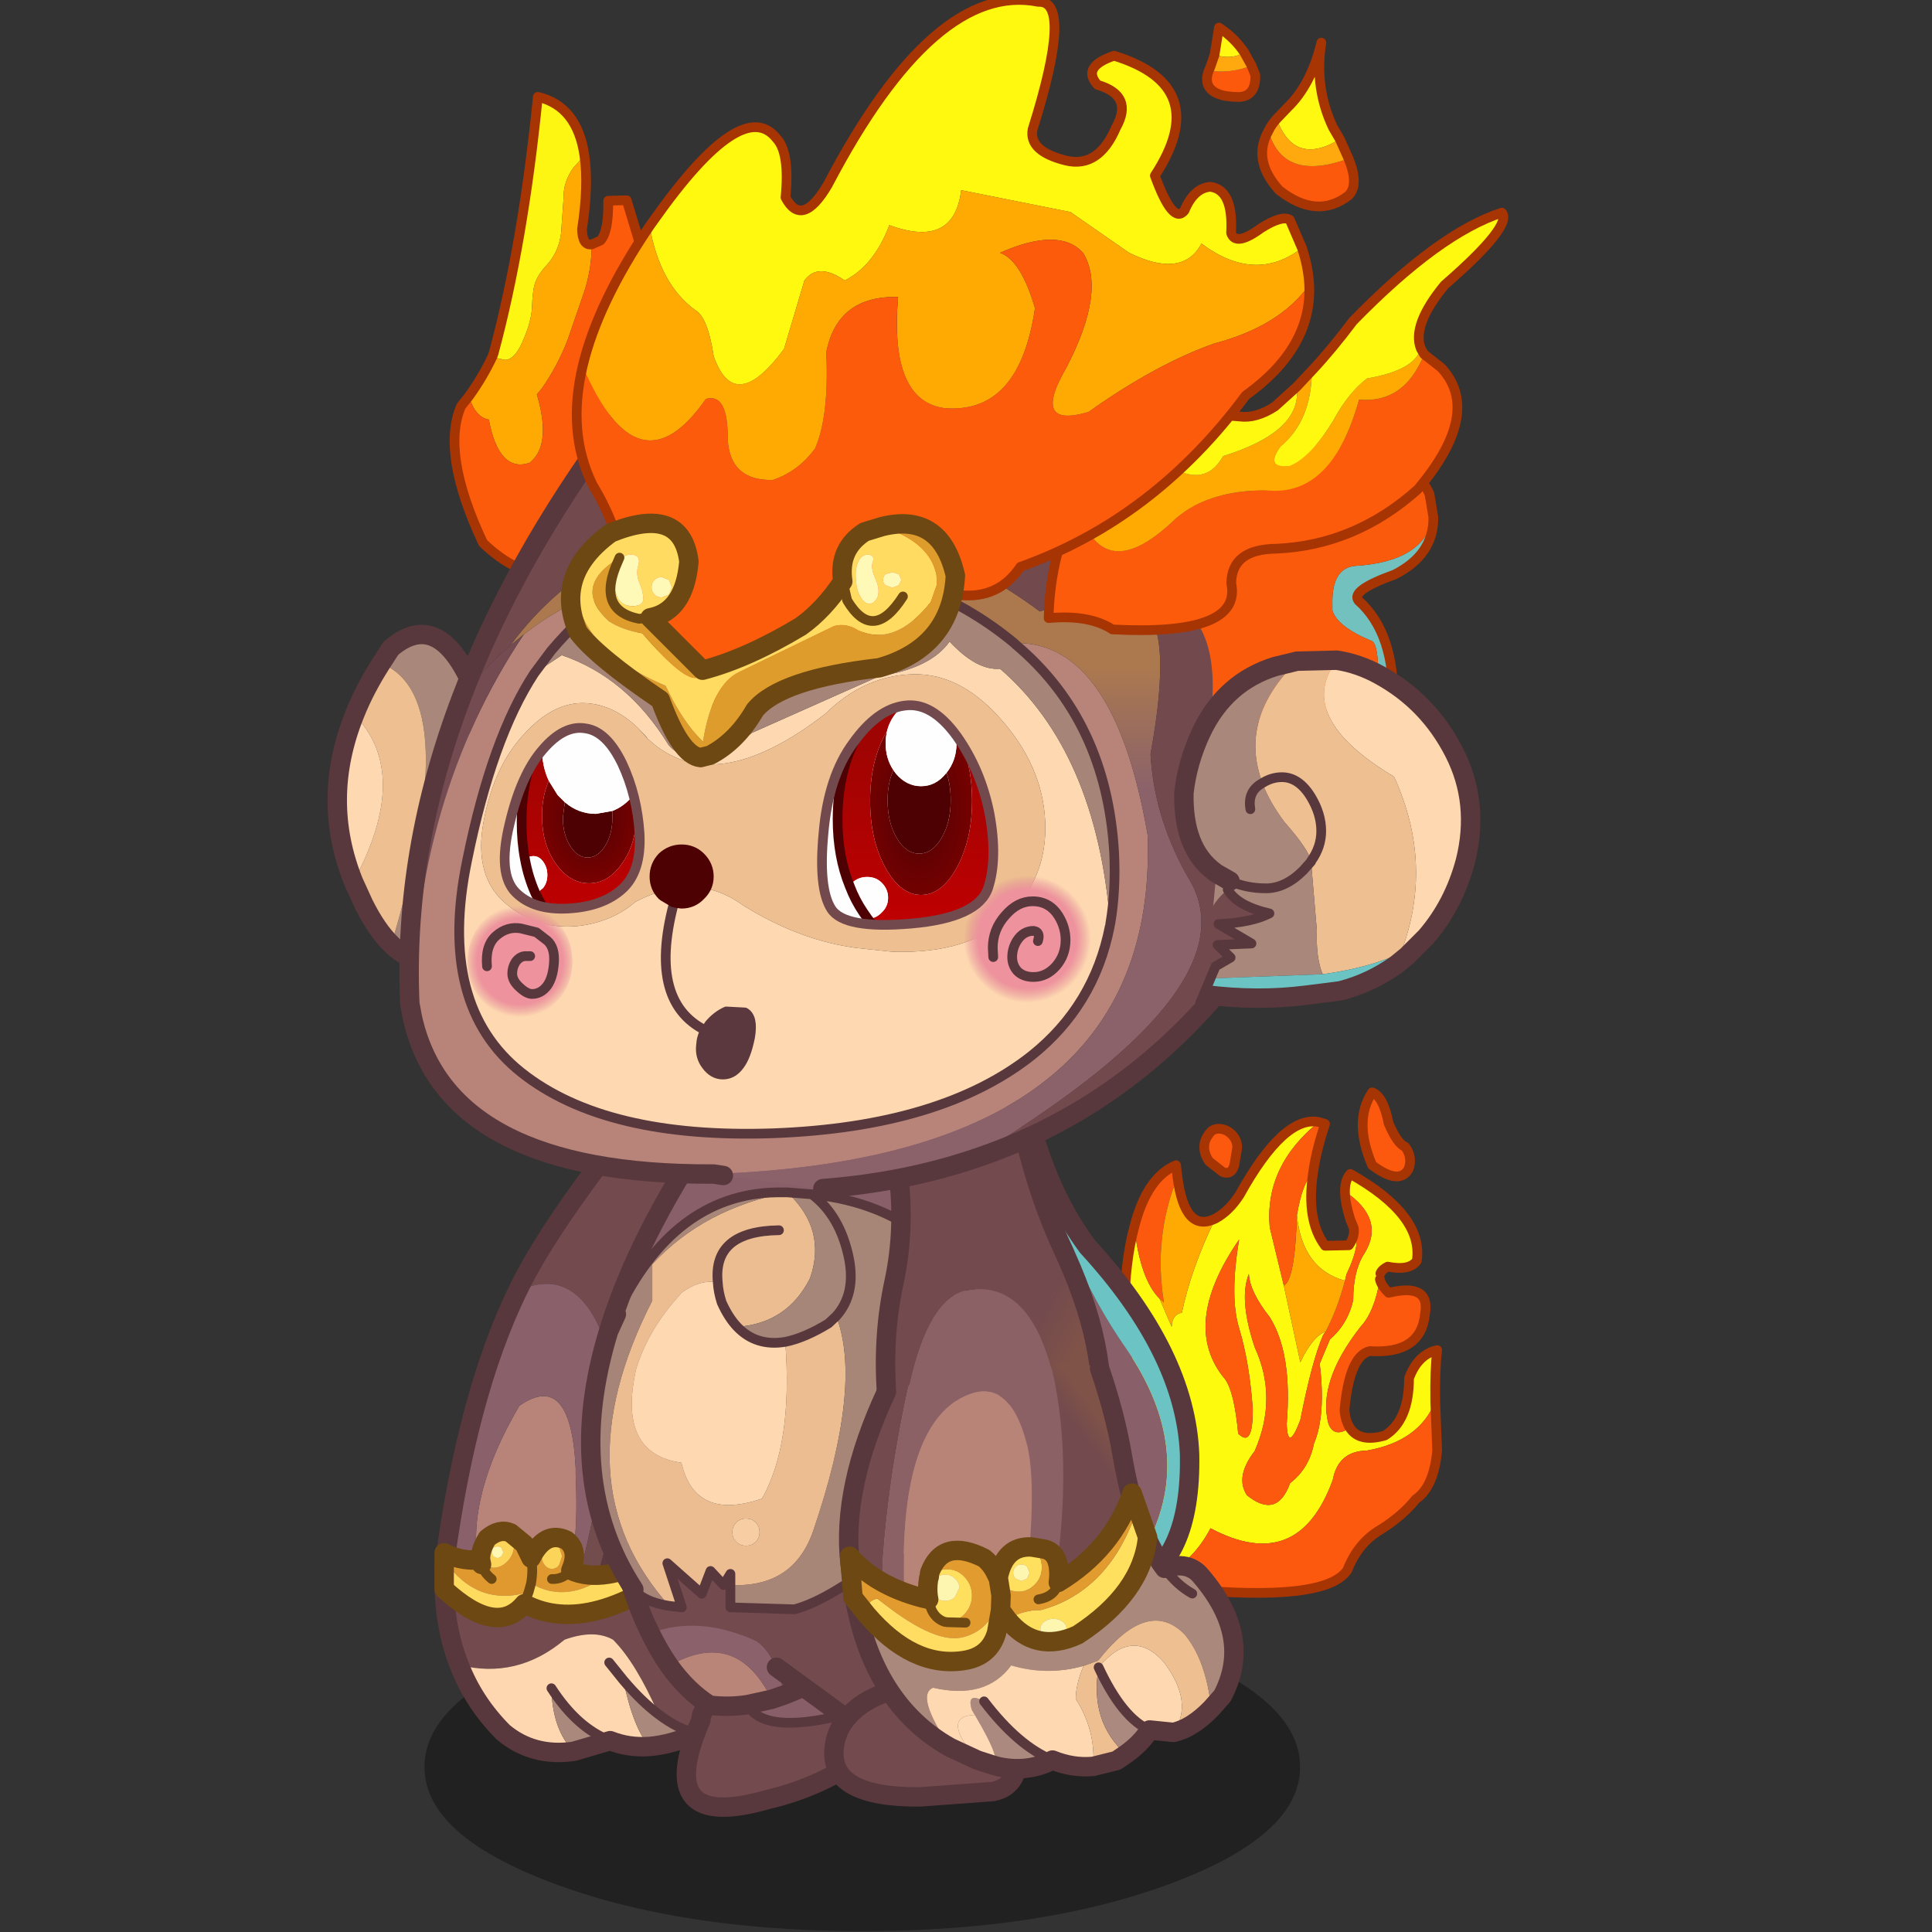 <svg xmlns:ffdec="https://www.free-decompiler.com/flash" xmlns:xlink="http://www.w3.org/1999/xlink" ffdec:objectType="frame" height="90" width="90" xmlns="http://www.w3.org/2000/svg"><rect width="100%" height="100%" fill="#333333" stroke="none"/><use ffdec:characterId="36" height="99.4" transform="translate(0 -9.4)" width="90" xlink:href="#a"/><defs><g id="a" transform="translate(0 9.4)"><use ffdec:characterId="5" height="90" width="90" xlink:href="#b"/><use ffdec:characterId="35" height="146.35" transform="matrix(.679 0 0 .679 11.286 -9.408)" width="93.3" xlink:href="#c"/></g><g id="c" transform="translate(6.5 13.85)"><use ffdec:characterId="6" height="33.85" transform="matrix(.666 0 0 .666 6 109.95)" width="90.2" xlink:href="#d"/><use ffdec:characterId="7" height="52.55" transform="matrix(.666 0 0 .666 53.667 74.617)" width="33.25" xlink:href="#e"/><use ffdec:characterId="8" height="80.55" transform="matrix(.666 0 0 .666 6.684 67.245)" width="37.9" xlink:href="#f"/><use ffdec:characterId="9" height="28.85" transform="matrix(.666 0 0 .666 19.534 105.434)" width="26.35" xlink:href="#g"/><use ffdec:characterId="10" height="43" transform="matrix(.666 0 0 .666 29.484 95.311)" width="33.95" xlink:href="#h"/><use ffdec:characterId="11" height="54.95" transform="matrix(.666 0 0 .666 16.734 74.384)" width="63.7" xlink:href="#i"/><use ffdec:characterId="12" height="66.8" transform="matrix(.666 0 0 .666 34.434 77.534)" width="41.7" xlink:href="#j"/><use ffdec:characterId="13" height="35.6" transform="matrix(.666 0 0 .666 -.666 42.884)" width="16.9" xlink:href="#k"/><use ffdec:characterId="14" height="50.35" transform="matrix(.666 0 0 .666 7.717 6.317)" width="20.55" xlink:href="#l"/><use ffdec:characterId="15" height="89.05" transform="matrix(.666 0 0 .666 4.296 22.91)" width="96.2" xlink:href="#m"/><use ffdec:characterId="16" height="31.35" transform="matrix(.666 0 0 .666 57.467 29.867)" width="27.15" xlink:href="#n"/><use ffdec:characterId="17" height="63.5" transform="rotate(43.154 26.117 97.908) scale(.665)" width="26.3" xlink:href="#o"/><use ffdec:characterId="18" height="73.5" transform="matrix(.666 0 0 .666 16.117 -.333)" width="81.05" xlink:href="#p"/><use ffdec:characterId="19" height="58.3" transform="matrix(.666 0 0 .666 8.958 35.232)" width="64.4" xlink:href="#q"/><use ffdec:characterId="20" height="36.95" transform="matrix(.666 0 0 .666 57.434 44.534)" width="31.55" xlink:href="#r"/><use ffdec:characterId="21" height="12.7" transform="matrix(.666 0 0 .666 57.777 60.707)" width="9.8" xlink:href="#s"/><use ffdec:characterId="22" height="22.65" transform="matrix(.666 0 0 .666 11.5 48.382)" width="50.35" xlink:href="#t"/><clipPath id="u" transform="matrix(.666 0 0 .666 11.5 47.15)"><path d="M46.55 5q2.5 3.5 3.4 8.05.85 4.6-.15 7.65-1.05 3.05-7.9 3.65-6.9.6-8.25-1.5-1.35-2.1-.8-7.85.5-5.8 3.05-9.25 2.5-3.5 5.3-3.85Q44 1.5 46.55 5m-38.2-.75q2.15.3 3.75 3.6 1.55 3.3 1.8 7.25.2 3.9-1.8 5.7-2 1.8-5.55 2-3.55.2-5.4-1.65-1.9-1.9-.65-7.05 1.2-5.15 3.45-7.7 2.2-2.55 4.4-2.15" fill="#fefefe" fill-rule="evenodd"/></clipPath><g clip-path="url(#u)"><use ffdec:characterId="23" height="28.2" transform="matrix(.666 0 0 .666 12.332 46.817)" width="51.65" xlink:href="#v"/></g><use ffdec:characterId="24" height="23.65" transform="matrix(.666 0 0 .666 11.167 48.05)" width="51.35" xlink:href="#w"/></g><g id="e"><path d="M22.75 10.2q0-1.2.55-1.8 7.55 4.25 6.85 8.95-.75 1.05-3 .6-.6.3-.75.7-.15.25-.05.6-.55 3.35-2 4.9-4.45 5.7-3.3 10 .6 1.5 2.2.4 1 1.55 3.6.8 2.5-1.55 2.5-5.9.9-2.45 2.9-2.9-.25 2.05-.2 5.3-1.65 4.1-7.05 5.05-2.95.05-3.5 3-3.55 9.8-12.6 5-1.75 3.35-4.7 4.75L1.8 47.8 0 22.65q.1-5.35 1.05-8.8.6 5.4 2.6 7.4l1.25 2.9q.05-1.3 1.05-1.45.95-4.55 3.45-9.7 1.4-.75 2.5-2.45 4.55-8.2 8.15-7.5Q14.45 7.6 15 13.9l1.45 6 1.7 7.9q1.3-2.7 2.6-3.15l-.25.35q-1.15 2.65-2.35 8.75-1.3 3.4-1.4.4.6-7.25-1.75-11-2.05-2.6-2.15-4.45-1.05 2.6.6 7.55 2.4 5.2 0 10.7-2.05 2.65-.8 4.55 3.1 2.5 4.45-1.25 1.95-1.5 2.45-4.05 1.25-2.95.6-8.25l1.05-2.5q1.85-1.6 2.4-4.05 0-3.05 1.15-4.8 2.2-3.55-2-6.4m-3.3-1.8q-.7 4.8 1.25 7.4l2.45-.05q.65-.9.5-1.8.9 1.35-.75 4.8l-.15.65q-4.4-1.2-4.95-6.75.6-3.5 1.65-4.25m-7.6 15.9q-1-3.25 0-9.15-6.1 8.85-1.45 14.4.95 1.3 1.35 5.6 1.55 1.55 1.5-2.6-.35-4.8-1.4-8.25" fill="#fdfa0d" fill-rule="evenodd" transform="translate(.5 .5)"/><path d="M26.35 19.25q.1.6.9 1.4 4.3-1.05 3.75 2.15-.4 4.2-5.7 3.85-2.1.5-2.6 6.1.1 1.1.55 1.8-1.6 1.1-2.2-.4-1.15-4.3 3.3-10 1.45-1.55 2-4.9m5.7 12.6.2 5.05q-.35 3.75-2.2 5-1.4 1.75-3.65 3.15-2.3 1.35-3.4 4.15-2.2 3.35-16.9 1.95l-1.9-1.5q2.95-1.4 4.7-4.75 9.05 4.8 12.6-5 .55-2.95 3.5-3 5.4-.95 7.05-5.05m-31-18q1.3-5.1 4.3-6.35l.15 1.25q-2.5 6.1-1.4 12.9l-.45-.4q-2-2-2.6-7.4m22.6.1-.35-.85q-.55-1.75-.55-2.9 4.2 2.85 2 6.4-1.15 1.75-1.15 4.8-.55 2.45-2.4 4.05l-1.05 2.5q.65 5.3-.6 8.25-.5 2.55-2.45 4.05-1.35 3.75-4.45 1.25-1.25-1.9.8-4.55 2.4-5.5 0-10.7-1.65-4.95-.6-7.55.1 1.85 2.15 4.45 2.35 3.75 1.75 11 .1 3 1.4-.4 1.2-6.1 2.35-8.75l.25-.35q1.2-2.25 2-5.25l.15-.65q1.65-3.45.75-4.8" fill="#fc590e" fill-rule="evenodd" transform="translate(.5 .5)"/><path d="M5.5 8.75q.75 5.8 3.9 4.25-2.5 5.15-3.45 9.7-1 .15-1.05 1.45l-1.25-2.9.45.4Q3 14.85 5.5 8.75m15.25 15.9q-1.3.45-2.6 3.15l-1.7-7.9q1.15-.55 1.35-7.25.55 5.55 4.95 6.75-.8 3-2 5.25" fill="#ffaa02" fill-rule="evenodd" transform="translate(.5 .5)"/><path d="m20.05 3.05.65.2q-.95 2.85-1.25 5.15-1.05.75-1.65 4.25-.2 6.7-1.35 7.25l-1.45-6q-.55-6.3 5.05-10.85m-8.2 21.25q1.05 3.45 1.4 8.25.05 4.15-1.5 2.6-.4-4.3-1.35-5.6-4.65-5.55 1.45-14.4-1 5.9 0 9.15" fill="#fc5b0d" fill-rule="evenodd" transform="translate(.5 .5)"/><path d="M22.75 10.2q0-1.2.55-1.8 7.55 4.25 6.85 8.95-.75 1.05-3 .6-.6.3-.75.7m-.05.6q.1.6.9 1.4 4.3-1.05 3.75 2.15-.4 4.2-5.7 3.85-2.1.5-2.6 6.1.1 1.1.55 1.8 1 1.55 3.6.8 2.5-1.55 2.5-5.9.9-2.45 2.9-2.9-.25 2.05-.2 5.3l.2 5.05q-.35 3.75-2.2 5-1.4 1.75-3.65 3.15-2.3 1.35-3.4 4.15-2.2 3.35-16.9 1.95l-1.9-1.5-2.4-1.85L0 22.65q.1-5.35 1.05-8.8 1.3-5.1 4.3-6.35l.15 1.25q.75 5.8 3.9 4.25 1.4-.75 2.5-2.45 4.55-8.2 8.15-7.5l.65.2q-.95 2.85-1.25 5.15-.7 4.8 1.25 7.4l2.45-.05q.65-.9.5-1.8l-.35-.85q-.55-1.75-.55-2.9" fill="none" stroke="#a73403" stroke-linecap="round" stroke-linejoin="round" transform="translate(.5 .5)"/><path d="M28.95 5.6q.8 1.1.35 2.3-.95 1.7-3.75-.4-1.95-4.55 0-7.5 1.15.4 1.7 3.2.9 2.1 1.7 2.4m-17.8-1.2q.5.55.5 1.3l-.3 1.8q-.3 1.05-1.2.7l-1.4-1.1q-.5-.75-.5-1.45t.45-1.3q.4-.65 1.15-.6.75.05 1.3.65" fill="#fc590e" fill-rule="evenodd" transform="translate(.5 .5)"/><path d="M28.95 5.6q.8 1.1.35 2.3-.95 1.7-3.75-.4-1.95-4.55 0-7.5 1.15.4 1.7 3.2.9 2.1 1.7 2.4m-17.8-1.2q.5.55.5 1.3l-.3 1.8q-.3 1.05-1.2.7l-1.4-1.1q-.5-.75-.5-1.45t.45-1.3q.4-.65 1.15-.6.75.05 1.3.65z" fill="none" stroke="#a73403" stroke-linecap="round" stroke-linejoin="round" transform="translate(.5 .5)"/></g><g id="f"><path d="M0 44.9q6.95 1.8 13.45 1l1.9-.3 1.1-.25q1.95-2.9 2.5-10.4l-.3-4.15v-.05L17.6 23.7q-2.7-12.3-10.05-8.85Q12.6 4.35 30.9-16.2l5 3.5q-16.45 40.1-9 59.2 9.8 9.55 2.25 13.6l-3.1.3q-1.9-.4-3.95-1.95-2.35-5.35-4.7-7.7-1.95-1.1-5 0-4.9 4.1-10.85 2.6Q.05 49.55 0 44.9" fill="#734a4e" fill-rule="evenodd" transform="translate(1 17.2)"/><path d="M7.75 26.65q5.3-3.7 5.8 6.45v.7q.35 7.65-1 10.8L3.5 43.05q-1.2-7.15 4.25-16.4" fill="#b88479" fill-rule="evenodd" transform="translate(1 17.2)"/><path d="M7.75 26.65Q2.3 35.9 3.5 43.05l9.05 1.55q1.35-3.15 1-10.8v-.7q-.5-10.15-5.8-6.45M0 44.9l.05-2.05q2.3-17.25 7.5-28Q14.9 11.4 17.6 23.7q-1.45 12.55-4.15 22.2-6.5.8-13.45-1" fill="#8a606a" fill-rule="evenodd" transform="translate(1 17.2)"/><path d="M13.45 45.9q2.7-9.65 4.15-22.2l1.05 7.05v.05q-1.15 8.15-3.3 14.8l-1.9.3" fill="#734c4d" fill-rule="evenodd" transform="translate(1 17.2)"/><path d="m18.65 30.8.3 4.15q-.55 7.5-2.5 10.4l-1.1.25q2.15-6.65 3.3-14.8" fill="#5b383e" fill-rule="evenodd" transform="translate(1 17.2)"/><path d="M21.15 61.75q-2.15.15-4.05-.6-3.4-1.3-6.05-5.4.1 4.3 2.3 6.5-4.2.6-7.25-1.95-3.05-3.05-4.55-6.95 5.95 1.5 10.85-2.6 3.05-1.1 5 0 2.35 2.35 4.7 7.7-1.8-1.35-3.65-3.55L17 53.1l1.45 1.8q1.05 5 2.7 6.85" fill="#fed7b0" fill-rule="evenodd" transform="translate(1 17.2)"/><path d="M26.05 60.4q-2.6 1.15-4.9 1.35-1.65-1.85-2.7-6.85 1.85 2.2 3.65 3.55 2.05 1.55 3.95 1.95m-8.95.75-3.75 1.1q-2.2-2.2-2.3-6.5 2.65 4.1 6.05 5.4" fill="#aa887c" fill-rule="evenodd" transform="translate(1 17.2)"/><path d="M22.1 58.45q2.05 1.55 3.95 1.95m-7.6-5.5q1.85 2.2 3.65 3.55m-11.05-2.7q2.65 4.1 6.05 5.4M17 53.1l1.45 1.8" fill="none" stroke="#58383c" stroke-linecap="round" stroke-linejoin="round" transform="translate(1 17.2)"/><path d="M8.55 32.05q-5.2 10.75-7.5 28L1 62.1q.05 4.65 1.55 8.45 1.5 3.9 4.55 6.95 3.05 2.55 7.25 1.95l3.75-1.1q1.9.75 4.05.6 2.3-.2 4.9-1.35l3.1-.3q7.55-4.05-2.25-13.6-7.45-19.1 9-59.2l-5-3.5Q13.6 21.55 8.55 32.05z" fill="none" stroke="#58383c" stroke-linecap="round" stroke-linejoin="round" stroke-width="2"/><path d="M3.75 42.5q-.05-1 .7-2.2 1.25-1.05 2.4-.55.35.55.35 1.25 0 .95-.65 1.65t-1.55.7L3.85 43l-.1-.5m2.35-.75-.2-.45q-.15-.15-.4-.15t-.45.15q-.15.2-.15.45l.15.4.45.2.4-.2.2-.4m5-.9q.45 0 .75.35l.3.95-.3.9q-.3.4-.75.4t-.75-.4q-.3-.35-.3-.9t.3-.95q.3-.35.75-.35" fill="#fcd45a" fill-rule="evenodd" transform="translate(1 17.2)"/><path d="M0 42.55v-.75q1.55.8 3.35.75l.1.1.4.35 1.15.35q.9 0 1.55-.7T7.2 41q0-.7-.35-1.25l1.4 1.15.7 1.45q1.45-2.9 3.65-1.85 1.35 1.05.45 3.1 1.65.75 3.85.4-4.2 3.15-7.95.95l-.25.9Q3.35 47.4 0 42.55m4.9 1.95q-.85-.7-1.05-1.5.2.8 1.05 1.5m6.2-3.65q-.45 0-.75.35-.3.4-.3.95 0 .55.3.9.3.4.75.4t.75-.4l.3-.9-.3-.95q-.3-.35-.75-.35m1.95 2.75q-.8.95-1.95.9 1.15.05 1.95-.9m-4.1 1.35q.25-1.45 0-2.6.25 1.15 0 2.6" fill="#e0992f" fill-rule="evenodd" transform="translate(1 17.2)"/><path d="M16.9 44q3.4-.55 8.05-3.7l.65 2.05q-10.5 8.3-17.35 4.7Q5.4 50.5 0 45.55v-3q3.35 4.85 8.7 3.3l.25-.9q3.75 2.2 7.95-.95m-8.65 3.05.45-1.2-.45 1.2" fill="#feda5f" fill-rule="evenodd" transform="translate(1 17.2)"/><path d="m6.1 41.75-.2.4-.4.2-.45-.2-.15-.4q0-.25.15-.45.2-.15.45-.15t.4.15l.2.45" fill="#fff8b2" fill-rule="evenodd" transform="translate(1 17.2)"/><path d="M17.9 61.2q3.4-.55 8.05-3.7l.65 2.05q-10.5 8.3-17.35 4.7Q6.4 67.7 1 62.75V59q1.55.8 3.35.75l.4-.05q-.05-1 .7-2.2 1.25-1.05 2.4-.55l1.4 1.15.7 1.45q1.45-2.9 3.65-1.85 1.35 1.05.45 3.1 1.65.75 3.85.4m-13.05-1-.1-.5" fill="none" stroke="#6d4812" stroke-linecap="round" stroke-linejoin="round" stroke-width="2"/><path d="m8.95 44.95-.25.9-.45 1.2M3.85 43q.2.8 1.05 1.5m4.05-2.15q.25 1.15 0 2.6m2.15-.45q1.15.05 1.95-.9" fill="none" stroke="#6d4812" stroke-linecap="round" stroke-linejoin="round" transform="translate(1 17.2)"/></g><g id="g"><path d="M1.95 8.95Q.85 6.75 0 4.05q7.95-7.9 19.95-.4l-.4 9.9q-1.95 1.05-3.8 1.75-.85-4.15-2.85-5.55-6-2.7-10.95-.8M23.2 17q1.35 1.75 1.1 4.4-4.8 3.4-10.2 4.65-12 3.5-6.95-8.15.05-1.05.9-1.55 1.9.25 3.9-.05 1.75 3.35 11.25.7" fill="#734a4e" fill-rule="evenodd" transform="translate(1 1)"/><path d="M15.75 15.3q1.85-.7 3.8-1.75L23.2 17q-9.5 2.65-11.25-.7l2.5-.55 1.3-.45" fill="#885e68" fill-rule="evenodd" transform="translate(1 1)"/><path d="M8.05 16.35Q5.75 14.9 3.9 12.3q6.9-3.95 10.55 3.45l-2.5.55q-2 .3-3.9.05" fill="#b98578" fill-rule="evenodd" transform="translate(1 1)"/><path d="M1.95 8.95q4.95-1.9 10.95.8 2 1.4 2.85 5.55l-1.3.45Q10.8 8.35 3.9 12.3q-1.05-1.5-1.95-3.35" fill="#8b616b" fill-rule="evenodd" transform="translate(1 1)"/><path d="M11.95 16.3q1.75 3.35 11.25.7" fill="none" stroke="#58383c" stroke-linecap="round" stroke-linejoin="round" transform="translate(1 1)"/><path d="m20.55 14.55.4-9.9q-12-7.5-19.95.4.85 2.7 1.95 4.9.9 1.85 1.95 3.35 1.85 2.6 4.15 4.05 1.9.25 3.9-.05l2.5-.55 1.3-.45q1.85-.7 3.8-1.75L24.2 18q1.35 1.75 1.1 4.4-4.8 3.4-10.2 4.65-12 3.5-6.95-8.15.05-1.05.9-1.55" fill="none" stroke="#58383c" stroke-linecap="round" stroke-linejoin="round" stroke-width="2"/></g><g id="h"><path d="M0 11.25.2.65Q14.55-35.1 31.95 0L27.3 15.9l-18.2 2L0 11.25" fill="#734a4e" fill-rule="evenodd" transform="translate(1 17.4)"/><path d="m1 28.65 9.1 6.65 18.2-2 4.65-15.9" fill="none" stroke="#58383c" stroke-linecap="round" stroke-linejoin="round" stroke-width="2"/><path d="M7.9 23.4q-2.25-1.25-1.95-3.9.3-2.7 2.95-4.5 2.7-1.75 6.4-1.85 3.7-.1 6.35 1.25 2.6 1.35 3.1 5.2t-2.45 4.45l-7.5.55q-4.65.05-6.9-1.2" fill="#734a4e" fill-rule="evenodd" transform="translate(1 17.4)"/><path d="M8.9 40.8q-2.25-1.25-1.95-3.9.3-2.7 2.95-4.5 2.7-1.75 6.4-1.85 3.7-.1 6.35 1.25 2.6 1.35 3.1 5.2t-2.45 4.45l-7.5.55q-4.65.05-6.9-1.2z" fill="none" stroke="#58383c" stroke-linecap="round" stroke-linejoin="round" stroke-width="2"/></g><g id="i"><path d="M20.05 25.55q2-.4 4.45-1.9l.8-.75q2.75 7.15-2.4 22.2-2.05 5.8-8.5 5.5v-1.15l-.7 1.15-1.35-1.45-.9 2.35-3.55-3.15 1.5 4.55-1.3-.15Q-3.25 40.1 6.35 21.3v-3.75q5.35-5.75 13.9-7.4 4.1 3.8 2.35 8.85-2.35 4.65-7.5 5-.9-.95-1.6-2.5-.35-1.1-.4-2.05-1.75-.4-3.75 1.05l-.15.2q-3.25 3.55-4.5 7.6-2 8.75 4.65 9.7 1.4 6.05 8.3 3.7 3.2-5.65 2.4-16.15m-.65-11.5q-6.85.1-6.3 5.4-.55-5.3 6.3-5.4M16 43.75q-.6 0-1 .4t-.4 1q0 .6.4 1t1 .4q.6 0 1-.4t.4-1q0-.6-.4-1t-1-.4" fill="#ecbd91" fill-rule="evenodd" transform="translate(1 1)"/><path d="M25.3 22.9q2.05-2.3 1.3-6-.9-4.35-3.8-6.55 14.75 1.5 19.35 16.85 2.95 17.7-9.65 21.15-4.6 1.1-7.05 2.7Q22.9 52.6 21 53.1l-6.6-.2v-2.3q6.45.3 8.5-5.5 5.15-15.05 2.4-22.2" fill="#a78677" fill-rule="evenodd" transform="translate(1 1)"/><path d="m22.8 10.35-2.55-.2h-1.1q-10.65.2-16.5 12.55l-.8 1.75Q4.5 15.7 11 5.6L44.6 0l.8 3.4q3.35 13.75 9.8 22.9 7.15 10.45 2.15 20.05-2.15 4.55-10.15 5.3h-.1q-7.5-.4-14.6-3.3 12.6-3.45 9.65-21.15-4.6-15.35-19.35-16.85" fill="#895f69" fill-rule="evenodd" transform="translate(1 1)"/><path d="M47.2 51.65q8-.75 10.15-5.3 5-9.6-2.15-20.05-6.45-9.15-9.8-22.9 2 7.25 5.8 12.35 10.1 11 10.5 21.4.2 11.2-6.2 13.65-2.95.9-6.2.9l-2.1-.05" fill="#6bc3c4" fill-rule="evenodd" transform="translate(1 1)"/><path d="M15.1 24q1.95 2.05 4.95 1.55.8 10.5-2.4 16.15-6.9 2.35-8.3-3.7-6.65-.95-4.65-9.7 1.25-4.05 4.5-7.6l.15-.2q2-1.45 3.75-1.05.05.95.4 2.05.7 1.55 1.6 2.5" fill="#fed8b1" fill-rule="evenodd" transform="translate(1 1)"/><path d="M16 43.75q.6 0 1 .4t.4 1q0 .6-.4 1t-1 .4q-.6 0-1-.4t-.4-1q0-.6.4-1t1-.4" fill="#f7cda3" fill-rule="evenodd" transform="translate(1 1)"/><path d="m25.3 22.9-.8.75q-2.45 1.5-4.45 1.9-3 .5-4.95-1.55 5.15-.35 7.5-5 1.75-5.05-2.35-8.85l2.55.2q2.9 2.2 3.8 6.55.75 3.7-1.3 6" fill="#a68679" fill-rule="evenodd" transform="translate(1 1)"/><path d="M6.35 17.55v3.75q-9.6 18.8 1.75 31.45-2.6-.4-3.65-1.7-7.3-11.2-2.6-26.6l.8-1.75q1.6-2.9 3.7-5.15" fill="#a68478" fill-rule="evenodd" transform="translate(1 1)"/><path d="M2.65 22.7q5.85-12.35 16.5-12.55h1.1q-8.55 1.65-13.9 7.4-2.1 2.25-3.7 5.15" fill="#a88778" fill-rule="evenodd" transform="translate(1 1)"/><path d="M20.05 25.55q2-.4 4.45-1.9l.8-.75q2.05-2.3 1.3-6-.9-4.35-3.8-6.55l-2.55-.2h-1.1q-10.65.2-16.5 12.55M15.1 24q1.95 2.05 4.95 1.55m-6.95-6.1q-.55-5.3 6.3-5.4M8.1 52.75l1.3.15-1.5-4.55 3.55 3.15.9-2.35 1.35 1.45.7-1.15v3.45l6.6.2q1.9-.5 4.45-2.05 2.45-1.6 7.05-2.7 12.6-3.45 9.65-21.15-4.6-15.35-19.35-16.85m-9.7 9.1q.05.95.4 2.05.7 1.55 1.6 2.5M4.45 51.05q1.05 1.3 3.65 1.7" fill="none" stroke="#58383c" stroke-linecap="round" stroke-linejoin="round" transform="translate(1 1)"/><path d="M33.5 49.35q7.1 2.9 14.6 3.3M46.4 4.4 45.6 1 12 6.6Q5.5 16.7 2.85 25.45l.8-1.75M48.2 52.65l2.1.05q3.25 0 6.2-.9 6.4-2.45 6.2-13.65-.4-10.4-10.5-21.4-3.8-5.1-5.8-12.35M2.85 25.45q-4.7 15.4 2.6 26.6" fill="none" stroke="#58383c" stroke-linecap="round" stroke-linejoin="round" stroke-width="2"/></g><g id="j"><path d="M6.25 25.4q2-9.15 6-9.9 7.5-1.3 9.55 12.6-7.1-4.25-15.55-2.7" fill="#8b6165" fill-rule="evenodd" transform="translate(1 1)"/><path d="M3.9 25.95q-.4-5.9.8-11.4Q5.85 9.1 5.1 3.3L18.2 0q1.55 6.4 4.05 11.65l.15.35q4.9 10.85 3.15 18.85L21.8 28.1q-2.05-13.9-9.55-12.6-4 .75-6 9.9l-2.35.55" fill="url(#x)" fill-rule="evenodd" transform="translate(1 1)"/><path d="M6.1 4.3q.75 5.8-.4 11.25-1.2 5.5-.8 11.4m21.65 4.9q1.75-8-3.15-18.85l-.15-.35Q20.75 7.4 19.2 1" fill="none" stroke="#58383c" stroke-linecap="round" stroke-linejoin="round" stroke-width="2"/><path d="M3.9 25.95q1.1-.4 2.3-.7-2.6 11.85-2.9 22.5L.55 46.9l-.4-3.2q-.9-7.8 3.75-17.75" fill="url(#y)" fill-rule="evenodd" transform="translate(1 1)"/><path d="M3.3 47.75q.3-10.65 2.9-22.5 6.2-1.7 14.75-1.65 2.4 10.4-.15 24.6l-2.9.85q1.75-13.6.35-18.1-2.05-7.4-7.4-3.9-6 4.3-5.05 21.35l-2.5-.65" fill="#8b6165" fill-rule="evenodd" transform="translate(1 1)"/><path d="M5.8 48.4q-.95-17.05 5.05-21.35 5.35-3.5 7.4 3.9 1.4 4.5-.35 18.1-5.15 1-12.1-.65" fill="#b88477" fill-rule="evenodd" transform="translate(1 1)"/><path d="m.55 46.9 2.75.85 2.5.65q6.95 1.65 12.1.65l2.9-.85q6.1-2.4 9-9.4 1.2 3.3 2.75 5.35 2.45-.8 3.75.8 5.4 6.3 2.2 12.35l-1.15 1.3q-.5-4.9-2.7-7.6l-.25-.25q-3.7-3.45-8.7 2.9l-1.5.55q-3.75 1.05-7.45-.05-2.6 3.55-8.05 2.3-1.85.75 1.75 6.15-8-4.5-9.9-15.7m32-2.75q1.3 1.75 2.85 2.6-1.55-.85-2.85-2.6" fill="#aa887c" fill-rule="evenodd" transform="translate(1 1)"/><path d="M37.35 58.6q-2 2.05-3.9 2.45 2.15-3.05-.95-7.2-3.25-3.7-6.75.5-.95 5.55 2.8 8.95l-.95.65-2.4.6q.25-3.75-1.8-6.95 0-1.5.8-3.4l1.5-.55q5-6.35 8.7-2.9l.25.25q2.2 2.7 2.7 7.6" fill="#eebf91" fill-rule="evenodd" transform="translate(1 1)"/><path d="M31 60.8q-.9 1.4-2.45 2.5-3.75-3.4-2.8-8.95Q28.2 59.6 31 60.8m-10 3.1q-2.55 1.35-5.7.65l-.5-.15q1.2-.1-1.8-5.15l-.3-.5q-.6-1.9 1.25-.9 3.5 4.6 7.05 6.05" fill="#ab897f" fill-rule="evenodd" transform="translate(1 1)"/><path d="M33.45 61.05 31 60.8q-2.8-1.2-5.25-6.45 3.5-4.2 6.75-.5 3.1 4.15.95 7.2m-8.25 3.5q-2.1.2-4.2-.65-3.55-1.45-7.05-6.05-1.85-1-1.25.9l.3.5q-3.6.1.25 4.65l-2.8-1.3q-3.6-5.4-1.75-6.15 5.45 1.25 8.05-2.3 3.7 1.1 7.45.05-.8 1.9-.8 3.4 2.05 3.2 1.8 6.95" fill="#fed8b1" fill-rule="evenodd" transform="translate(1 1)"/><path d="m14.8 64.4-1.55-.5Q9.4 59.35 13 59.25q3 5.05 1.8 5.15" fill="#ffdab6" fill-rule="evenodd" transform="translate(1 1)"/><path d="M20.95 23.6q1.1-1.3 4.9-.05 1.6 4.7 2.3 8.75.7 4 1.4 5.85l.25.65q-2.9 7-9 9.4 2.55-14.2.15-24.6" fill="url(#z)" fill-rule="evenodd" transform="translate(1 1)"/><path d="M25.75 54.35Q28.2 59.6 31 60.8m-17.05-2.95q3.5 4.6 7.05 6.05m14.4-17.15q-1.55-.85-2.85-2.6" fill="none" stroke="#58383c" stroke-linecap="round" stroke-linejoin="round" transform="translate(1 1)"/><path d="M4.9 26.95Q.25 36.9 1.15 44.7l.4 3.2q1.9 11.2 9.9 15.7l2.8 1.3 1.55.5.5.15q3.15.7 5.7-.65 2.1.85 4.2.65l2.4-.6.95-.65q1.55-1.1 2.45-2.5l2.45.25q1.9-.4 3.9-2.45l1.15-1.3q3.2-6.05-2.2-12.35-1.3-1.6-3.75-.8Q32 43.1 30.8 39.8l-.25-.65q-.7-1.85-1.4-5.85-.7-4.05-2.3-8.75" fill="none" stroke="#58383c" stroke-linecap="round" stroke-linejoin="round" stroke-width="2"/><path d="M15.4 45.15q.65-3.35 3.45-3.2l.35.3q.7.75.7 1.8t-.7 1.75q-.7.75-1.7.75t-1.7-.75l-.35-.45-.05-.2m14.35-7.2 1.05 3Q30.2 46.7 23.6 51q-4.35 2-7.25-1.6 1.75-1 3.45-.95 7.15-1.95 9.95-10.5m-21.5 9.4q-.2-1 0-2.2l.1-.1q.75-.8 1.8-.8t1.8.8q.75.8.75 1.9 0 1.1-.75 1.9-.75.8-1.8.8h-.3q-1.35-.5-1.6-2.3m2.7-2.15q-.4-.4-1-.4t-1.05.4q-.4.4-.4.95 0 .55.4.95.45.4 1.05.4.6 0 1-.4l.45-.95q0-.55-.45-.95m11.5 5.2q0-.45-.4-.75t-.95-.3q-.55 0-.95.3-.4.3-.4.75t.4.75l.95.3.95-.3q.4-.3.4-.75M18.4 44q-.25-.25-.6-.25t-.6.25q-.25.25-.25.6t.25.6l.6.25.6-.25.25-.6-.25-.6" fill="#ffdf5e" fill-rule="evenodd" transform="translate(1 1)"/><path d="M10.95 45.2q.45.4.45.95l-.45.95q-.4.4-1 .4t-1.05-.4q-.4-.4-.4-.95 0-.55.4-.95.45-.4 1.05-.4.6 0 1 .4M18.4 44l.25.6-.25.6-.6.25-.6-.25q-.25-.25-.25-.6t.25-.6q.25-.25.6-.25t.6.25m4.05 6.4q0 .45-.4.75l-.95.3-.95-.3q-.4-.3-.4-.75t.4-.75q.4-.3.95-.3.55 0 .95.3.4.3.4.75" fill="#fdf6b0" fill-rule="evenodd" transform="translate(1 1)"/><path d="m15.65 48.45-.4 2.3q-.7 2.5-3.4 2.9-5.25.8-10-4.75-.1-1.35 1.1-1.65 5.6 4.55 8.55 4.05 3.15-.6 4.2-4.35l-.05 1.5" fill="#ffdd62" fill-rule="evenodd" transform="translate(1 1)"/><path d="m8.3 45.05.05-.45q1.35-3.65 5.6-1.5.75.6 1.2 1.55l.3.7.35.45q.7.75 1.7.75t1.7-.75q.7-.7.7-1.75t-.7-1.8l-.35-.3 1.2.2q1.75.3 1.6 3l-.05.45q5.6-3.4 7.6-9.2l.55 1.55q-2.8 8.55-9.95 10.5-1.7-.05-3.45.95l-.7-.95.05-1.5q-1.05 3.75-4.2 4.35-2.95.5-8.55-4.05-1.2.3-1.1 1.65l-1.4-1.75L.1 42.9q2.7 3.05 7.5 4.3l.65.15q.25 1.8 1.6 2.3l.3.05v-.05q1.05 0 1.8-.8t.75-1.9q0-1.1-.75-1.9-.75-.8-1.8-.8t-1.8.8H8.3m3.75 4.7-1.9-.05 1.9.05m3.4-4.4.25 1.6-.25-1.6m6.15.25q-.3 1.45-2.05 1.75 1.75-.3 2.05-1.75" fill="#e29b2f" fill-rule="evenodd" transform="translate(1 1)"/><path d="m9.3 46.05.05-.45q1.35-3.65 5.6-1.5.75.6 1.2 1.55l.25.5q.65-3.35 3.45-3.2l1.2.2q1.75.3 1.6 3l-.05.45q5.6-3.4 7.6-9.2l.55 1.55 1.05 3Q31.2 47.7 24.6 52q-4.35 2-7.25-1.6l-.7-.95-.4 2.3q-.7 2.5-3.4 2.9-5.25.8-10-4.75l-1.4-1.75-.35-4.25q2.7 3.05 7.5 4.3l.65.15q-.2-1 0-2.2l.05-.1m7.1.1.05.2.25 1.6-.05 1.5" fill="none" stroke="#6d4812" stroke-linecap="round" stroke-linejoin="round" stroke-width="2"/><path d="m10.15 49.7 1.9.05m-2.2-.1q-1.35-.5-1.6-2.3m1.6 2.3.3.05m9.4-2.35q1.75-.3 2.05-1.75" fill="none" stroke="#6d4812" stroke-linecap="round" stroke-linejoin="round" transform="translate(1 1)"/></g><g id="k"><path d="m4.55 2.95 1-1.55q5.55-4.75 9.35 6.35L12.4 32.6q-3.7 2.35-6.8-.7Q13.2 6.45 4.55 2.95" fill="#a9877b" fill-rule="evenodd" transform="translate(1 1)"/><path d="M1.8 8.25q1.05-2.65 2.75-5.3Q13.2 6.45 5.6 31.9q-1.5-1.45-2.85-4.15l-1.05-2.3q6-11.15.1-17.2" fill="#eebf91" fill-rule="evenodd" transform="translate(1 1)"/><path d="M1.7 25.45q-3.4-8.45.1-17.2 5.9 6.05-.1 17.2" fill="#fed8b1" fill-rule="evenodd" transform="translate(1 1)"/><path d="M2.8 9.25q1.05-2.65 2.75-5.3l1-1.55q5.55-4.75 9.35 6.35L13.4 33.6q-3.7 2.35-6.8-.7-1.5-1.45-2.85-4.15l-1.05-2.3Q-.7 18 2.8 9.25z" fill="none" stroke="#58383c" stroke-linecap="round" stroke-linejoin="round" stroke-width="2"/></g><g id="l"><path d="m13.4 6.05-1.1 1.2q-1.1 1.5-1.05 3.2l-.2 2.8Q11 15.7 9.5 17.35q-.85.9-1.2 1.85-.25.85-.3 2.45-.05 1.35-.8 3.15-.9 2.3-2 2.3l-1.3-.3.15-.4Q7.1 15.05 8.6 0q4.05.95 4.8 6.05" fill="#fdf612" fill-rule="evenodd" transform="translate(.5 .5)"/><path d="m3.9 26.8 1.3.3q1.1 0 2-2.3.75-1.8.8-3.15.05-1.6.3-2.45.35-.95 1.2-1.85 1.5-1.65 1.55-4.1l.2-2.8q-.05-1.7 1.05-3.2l1.1-1.2q.45 3.05-.25 7.6.05 1.7 1 1.55 0 2.5-.75 4.8l-1.7 4.95q-1.05 2.75-2.7 5.1l-.5.6q1.55 5.25-.75 7.05-3.15 1.05-4.2-4.45-1.4-.25-2.05-2.4 1.4-1.95 2.4-4.05" fill="#ffaa02" fill-rule="evenodd" transform="translate(.5 .5)"/><path d="M1.5 30.85q.65 2.15 2.05 2.4 1.05 5.5 4.2 4.45 2.3-1.8.75-7.05l.5-.6q1.65-2.35 2.7-5.1L13.4 20q.75-2.3.75-4.8l.9-.4q.85-.9.8-4.1l1.9-.05 1.5 4.95q1.95 25.15-9.1 33.75-3.8-.1-7.2-3.4Q-1.4 36.7.7 31.85l.8-1" fill="#fc5b0b" fill-rule="evenodd" transform="translate(.5 .5)"/><path d="M13.4 6.05Q12.65.95 8.6 0 7.1 15.05 4.05 26.4l-.15.4q-1 2.1-2.4 4.05l-.8 1q-2.1 4.85 2.25 14.1 3.4 3.3 7.2 3.4 11.05-8.6 9.1-33.75l-1.5-4.95-1.9.05q.05 3.2-.8 4.1l-.9.4q-.95.15-1-1.55.7-4.55.25-7.6z" fill="none" stroke="#a73403" stroke-linecap="round" stroke-linejoin="round" transform="translate(.5 .5)"/></g><g id="m"><path d="m20.3 69.4 2.85-1.9q6.75 2.3 11 9.25 2.85 3.2 8.6-1.25l13.15-5.85q5.25-.8 7.2-3.55 2.8 3 5.2 2.8 9.95 8.6 11.35 26.3l-.05.25q-1.6 8.15-8.05 13.3-9.3 7.35-26.6 8-17.3.6-25.95-6.25-8.7-6.9-5.6-21.85 2.55-12.6 6.9-19.25m10.75 5.65L31 75q-2.45-2.35-5.25-2.55-3.35-.25-6.45 3.15-3.15 3.35-4.2 9.05-1.05 5.7 2.35 8.5 3.4 2.8 7.8 2.2 3.25-.5 5.5-2.45 6.2-3.2 11.05.35 5.55 3.45 11 4.3l.6.1 3.8.4q8.05.25 12-3.75 4-3.95 3.75-9.65Q72.7 78.9 68.3 74q-4.4-4.95-9.6-4.5-4.65.35-8.35 4-11.6 9-18.35 2.6l-.1-.15-.85-.9" fill="#fed8b1" fill-rule="evenodd" transform="translate(-6.45 -34.4)"/><path d="M32 76.1q6.75 6.4 18.35-2.6 3.7-3.65 8.35-4 5.2-.45 9.6 4.5 4.4 4.9 4.65 10.65.25 5.7-3.75 9.65-3.95 4-12 3.75l-3.8-.4-.6-.1q-5.45-.85-11-4.3-4.85-3.55-11.05-.35-2.25 1.95-5.5 2.45-4.4.6-7.8-2.2-3.4-2.8-2.35-8.5 1.05-5.7 4.2-9.05 3.1-3.4 6.45-3.15 2.8.2 5.25 2.55l.05.05.95 1.05" fill="#eebf91" fill-rule="evenodd" transform="translate(-6.45 -34.4)"/><path d="M32.7 59.5q5.9-2.5 13.7-1.95 14 .95 23.35 8.7l.15.15q9.35 7.85 10.15 21.4.2 3.95-.4 7.4-1.4-17.7-11.35-26.3-2.4.2-5.2-2.8-1.95 2.75-7.2 3.55L42.75 75.5q-5.75 4.45-8.6 1.25-4.25-6.95-11-9.25l-2.85 1.9 1.75-2.35q5.6-6.6 10.65-7.55" fill="#a68478" fill-rule="evenodd" transform="translate(-6.45 -34.4)"/><path d="M69.75 66.25h.15Q80.05 66.1 83.5 86q1.2 32.9-43.7 34.9l-1 .05h-.15q-27.35.1-30.9-16.2.2-22.5 11.5-39.4Q25.2 60.7 32.7 59.5q-5.05.95-10.65 7.55L20.3 69.4q-4.35 6.65-6.9 19.25-3.1 14.95 5.6 21.85 8.65 6.85 25.95 6.25 17.3-.65 26.6-8 6.45-5.15 8.05-13.3l.05-.25q.6-3.45.4-7.4-.8-13.55-10.15-21.4l-.15-.15" fill="#b88479" fill-rule="evenodd" transform="translate(-6.45 -34.4)"/><path d="M69.75 66.25q-9.35-7.75-23.35-8.7-7.8-.55-13.7 1.95-7.5 1.2-13.45 5.85l-1.4 1.15q14-18.85 44.05-9.4 5.25 2 10.5 5.9 4.5-1.55 10.3-.5 3.55 1.8 1.1 15.2.4 6.95 4.25 13.35 5.9 11.25-23.25 28.6-6.9 2.2-14.75 2.8L39.8 121.1v-.2q44.9-2 43.7-34.9-3.45-19.9-13.6-19.75h-.15" fill="url(#A)" fill-rule="evenodd" transform="translate(-6.45 -34.4)"/><path d="m17.85 66.5 1.4-1.15q-11.3 16.9-11.5 39.4l-.25-1.35q-.7-15.7 5.35-31.6 2.35-3.05 5-5.3" fill="#744b51" fill-rule="evenodd" transform="translate(-6.45 -34.4)"/><path d="M64.8 119.65q29.15-17.35 23.25-28.6-3.85-6.4-4.25-13.35 2.45-13.4-1.1-15.2-5.8-1.05-10.3.5-5.25-3.9-10.5-5.9-30.05-9.45-44.05 9.4-2.65 2.25-5 5.3 5.3-14.05 15.85-28.3 37.05-19.2 63.25 7 17.25 19.4 3.75 45.15-11.95 18-30.9 24" fill="#72494d" fill-rule="evenodd" transform="translate(-6.45 -34.4)"/><path d="M43.6 88.05q7.85-.6 14.75-2.8 18.95-6 30.9-24 13.5-25.75-3.75-45.15-26.2-26.2-63.25-7Q11.7 23.35 6.4 37.4.35 53.3 1.05 69l.25 1.35q3.55 16.3 30.9 16.2h.15l1 .15" fill="none" stroke="#58383c" stroke-linecap="round" stroke-linejoin="round" stroke-width="2"/><path d="M32.7 59.5q5.9-2.5 13.7-1.95 14 .95 23.35 8.7l.15.15q9.35 7.85 10.15 21.4.2 3.95-.4 7.4M32.7 59.5q-5.05.95-10.65 7.55L20.3 69.4q-4.35 6.65-6.9 19.25-3.1 14.95 5.6 21.85 8.65 6.85 25.95 6.25 17.3-.65 26.6-8 6.45-5.15 8.05-13.3" fill="none" stroke="#58383c" stroke-linecap="round" stroke-linejoin="round" transform="translate(-6.45 -34.4)"/></g><g id="n"><path d="M26.15 7.95q.05 3.85-4 5.9-4.6 1.65-3.7 2.7Q22.2 19.9 22 27.15l-1.6.3q.35-6.65-.7-6.8-3.45-1.45-3.95-3.1v-.6q-.1-3.85 2.45-4 6.95-.45 7.95-5" fill="#72c1be" fill-rule="evenodd" transform="translate(.5 .5)"/><path d="M0 16.95Q8.4 8.25 9.95.1q12.95-.8 15.8 5.45l.4 2.4q-1 4.55-7.95 5-2.55.15-2.45 4v.6q.5 1.65 3.95 3.1 1.05.15.7 6.8l-17.45 2.9Q4.7 20.2 0 16.95" fill="#fa5a0c" fill-rule="evenodd" transform="translate(.5 .5)"/><path d="M0 16.95Q8.4 8.25 9.95.1q12.95-.8 15.8 5.45l.4 2.4q.05 3.85-4 5.9-4.6 1.65-3.7 2.7Q22.2 19.9 22 27.15l-1.6.3-17.45 2.9" fill="none" stroke="#a73403" stroke-linecap="round" stroke-linejoin="round" transform="translate(.5 .5)"/></g><g id="o"><path d="m16.85 3.4 2.2-.2q6.3.4 6.85 10.8-.75 8.6-6.45 14.45-3.35 3.2-.95 5.8 4.55 3.2-5.7 11.85-2.8.5-5.6 3.65-4.5-5.05-5.9-10.6Q9 43.8 9.7 33.9q.2-4.8 4.9-9.15 5.4-4.1.55-13.35 3.7-2.9 1.7-8" fill="#fc5b0b" fill-rule="evenodd" transform="translate(-.1 13.25)"/><path d="M9.55 14.85v-2.3q3.5 3.75 3 7.95.35 2.75 2.05.8 1-2 .1-6.45-.85-3.2-.45-5.6 3-3.95 1.95-6.05l.65.2q2 5.1-1.7 8 4.85 9.25-.55 13.35-4.7 4.35-4.9 9.15-.7 9.9-8.4 5.25-.4-1.4-.55-2.9 4.55 1.1 5.8-6.75 3.15-1.05 2.35-4.25 4.25-7.5.65-10.4" fill="#ffaa02" fill-rule="evenodd" transform="translate(-.1 13.25)"/><path d="M9.55 12.55q0-3-.4-6.65.25-12.65 3.55-18.65 1.75.2.8 9.5.35 5.35 2.7 6.45 1.05 2.1-1.95 6.05-.4 2.4.45 5.6.9 4.45-.1 6.45-1.7 1.95-2.05-.8.5-4.2-3-7.95m-8.8 23.7q-.45-3.6.4-7.4 1.55-4.15 6.2-7.75 1.4-1 1.95-3.25l.25-3q3.6 2.9-.65 10.4.8 3.2-2.35 4.25-1.25 7.85-5.8 6.75" fill="#fff90f" fill-rule="evenodd" transform="translate(-.1 13.25)"/><path d="M9.55 14.85v-2.3q0-3-.4-6.65.25-12.65 3.55-18.65 1.75.2.8 9.5.35 5.35 2.7 6.45l.65.2 2.2-.2q6.3.4 6.85 10.8-.75 8.6-6.45 14.45-3.35 3.2-.95 5.8 4.55 3.2-5.7 11.85-2.8.5-5.6 3.65-4.5-5.05-5.9-10.6-.4-1.4-.55-2.9-.45-3.6.4-7.4 1.55-4.15 6.2-7.75 1.4-1 1.95-3.25l.25-3z" fill="none" stroke="#a73403" stroke-linecap="round" stroke-linejoin="round" transform="translate(-.1 13.25)"/></g><g id="p"><path d="m7.5 23.3.5-.7q9.1-12.85 12.6-8.3 1.35 1.45.9 6.05 1.7 3.2 4.35-1.3 11-21 21.7-18.85 3.6-.2-.6 13.15-.4 2.25 3.45 3.2 3.35.8 5.15-3.4 1.85-3.3-1.9-4.4-1.7-1.85 1.7-3 10.2 3.15 4.2 12.35 1.85 5.1 3.05 3.6.95-2.3 2.65-2.45 2.4.3 2.15 4.75.45 1.45 3.1-.5 2.15-1.35 2.95-.85l1.25 2.9q-4.8 3.7-10.35-.45-1.95 3.65-7.45.95l-6.05-4.2L39.6 19.6q-.75 6.05-7.4 3.6-1.6 4.2-4.6 5.7-2.75-1.9-4.15 0l-2.1 7.05q-5.1 6.9-7.25.75-.6-4-1.9-4.75-3.65-2.65-4.7-8.65" fill="#fff90f" fill-rule="evenodd" transform="translate(.5 .5)"/><path d="M7.5 23.3q1.05 6 4.7 8.65 1.3.75 1.9 4.75 2.15 6.15 7.25-.75l2.1-7.05q1.4-1.9 4.15 0 3-1.5 4.6-5.7 6.65 2.45 7.4-3.6l11.25 2.25 6.05 4.2q5.5 2.7 7.45-.95 5.55 4.15 10.35.45.65 1.95.75 3.8-3 4.25-9.8 6.05-5.95 2.1-12.95 7.05-5.95 1.75-2.25-4.6 4.1-7.9 1.7-11.8-2.45-2.7-8.55 0 2.15.75 3.6 5.7-1.6 10.95-9.35 10.3-5.65-.8-4.75-11.45-6.25-.15-7.4 5.7.3 6.6-1.15 9.9-1.7 2.35-4.35 3.25-4.4.1-4.65-4.15.05-4.85-2.25-4.2-6.95 10-12.7-3.35Q2.15 31.2 7.5 23.3" fill="#ffaa02" fill-rule="evenodd" transform="translate(.5 .5)"/><path d="M75.45 29.35q.3 6.5-6.55 11.4Q59.45 53.5 45.7 58.4q-2.25 3.35-6.3 2.9L13.5 72.5q-6.4-2.7-9.1-15.05-.1-3-2.8-7.55-2.6-5.35-1-12.15Q6.35 51.1 13.3 41.1q2.3-.65 2.25 4.2.25 4.25 4.65 4.15 2.65-.9 4.35-3.25 1.45-3.3 1.15-9.9 1.15-5.85 7.4-5.7-.9 10.65 4.75 11.45 7.75.65 9.35-10.3-1.45-4.95-3.6-5.7 6.1-2.7 8.55 0 2.4 3.9-1.7 11.8-3.7 6.35 2.25 4.6 7-4.95 12.95-7.05 6.8-1.8 9.8-6.05" fill="#fc5b0b" fill-rule="evenodd" transform="translate(.5 .5)"/><path d="m74.7 25.55-1.25-2.9q-.8-.5-2.95.85-2.65 1.95-3.1.5.25-4.45-2.15-4.75-1.7.15-2.65 2.45-1.2 1.5-3.05-3.6 6-9.2-4.2-12.35-3.4 1.15-1.7 3 3.75 1.1 1.9 4.4-1.8 4.2-5.15 3.4-3.85-.95-3.45-3.2Q51.15 0 47.55.2q-10.7-2.15-21.7 18.85-2.65 4.5-4.35 1.3.45-4.6-.9-6.05Q17.1 9.75 8 22.6l-.5.7Q2.15 31.2.6 37.75q-1.6 6.8 1 12.15 2.7 4.55 2.8 7.55Q7.1 69.8 13.5 72.5l25.9-11.2q4.05.45 6.3-2.9 13.75-4.9 23.2-17.65 6.85-4.9 6.55-11.4-.1-1.85-.75-3.8z" fill="none" stroke="#a73403" stroke-linecap="round" stroke-linejoin="round" transform="translate(.5 .5)"/><path d="m65.7 5.65.45-2.8q1.6 1.05 2.6 2.55-1.25.8-3.05.25" fill="#fff911" fill-rule="evenodd" transform="translate(.5 .5)"/><path d="m69.5 6.75.4 1q.05 2.15-1.65 2.25Q65.5 10 65 8.7q-.2-.65.1-1.4 2.45.3 4.4-.55" fill="#fc590c" fill-rule="evenodd" transform="translate(.5 .5)"/><path d="M65.7 5.65q1.8.55 3.05-.25l.75 1.35q-1.95.85-4.4.55l.15-.35.45-1.3" fill="#ffa90e" fill-rule="evenodd" transform="translate(.5 .5)"/><path d="M68.75 5.4q-1-1.5-2.6-2.55l-.45 2.8-.45 1.3-.15.35q-.3.75-.1 1.4.5 1.3 3.25 1.3 1.7-.1 1.65-2.25l-.4-1-.75-1.35z" fill="none" stroke="#a73403" stroke-linecap="round" stroke-linejoin="round" transform="translate(.5 .5)"/><path d="m72.1 12.25 1.1-1.15q2.45-2.35 3.5-6.7-.75 4.65 1.2 8.75l.7 1.2q-4.7 2.85-6.5-2.1" fill="#fff911" fill-rule="evenodd" transform="translate(.5 .5)"/><path d="M79.5 16.35q1.1 2.7 0 3.8-3.25 2.5-7.15-.55-2.8-3.1-1.1-6.1 1.5 5.3 8.25 2.85" fill="#fc590c" fill-rule="evenodd" transform="translate(.5 .5)"/><path d="M72.1 12.25q1.8 4.95 6.5 2.1l.9 2q-6.75 2.45-8.25-2.85.3-.65.85-1.25" fill="#ffa90e" fill-rule="evenodd" transform="translate(.5 .5)"/><path d="m78.6 14.35-.7-1.2q-1.95-4.1-1.2-8.75-1.05 4.35-3.5 6.7l-1.1 1.15q-.55.6-.85 1.25-1.7 3 1.1 6.1 3.9 3.05 7.15.55 1.1-1.1 0-3.8l-.9-2z" fill="none" stroke="#a73403" stroke-linecap="round" stroke-linejoin="round" transform="translate(.5 .5)"/></g><g id="q"><path d="M72.2 96.95q.3-.95-.45-1.05-1.05 0-1.7 1-.5.8-.5 1.7 0 .8.5 1.4.6.65 1.7.65 1.3 0 2.3-1.1 1-1.15 1-2.7 0-1.3-.7-2.45-.95-1.55-2.7-1.55-1.55 0-2.8 1.45-1.3 1.45-1.3 3.35l.05.95-.05-.95q0-1.9 1.3-3.35 1.25-1.45 2.8-1.45 1.75 0 2.7 1.55.7 1.15.7 2.45 0 1.55-1 2.7-1 1.1-2.3 1.1-1.1 0-1.7-.65-.5-.6-.5-1.4 0-.9.5-1.7.65-1 1.7-1 .75.1.45 1.05m3.65 4.4q-1.95 1.9-4.75 1.9t-4.8-1.9q-1.95-1.9-1.95-4.6 0-2.7 1.95-4.6 2-1.9 4.8-1.9t4.75 1.9q2 1.9 2 4.6 0 2.7-2 4.6" fill="url(#B)" fill-rule="evenodd" transform="translate(-13.45 -52.9)"/><path d="M15.45 99.55q-.2-2.15.95-3.15t2.55-.75l1.6.4 1.1.85q.8.7.7 2.25-.1 1.55-.7 2.4-.65.85-1.55.85-.55 0-1.25-.65-.8-.7-.8-1.45 0-.65.35-1.2.4-.55.95-.6h.55-.55q-.55.05-.95.6-.35.55-.35 1.2 0 .75.8 1.45.7.65 1.25.65.9 0 1.55-.85.6-.85.7-2.4.1-1.55-.7-2.25l-1.1-.85-1.6-.4q-1.4-.25-2.55.75t-.95 3.15m8.8-.5q0 2.4-1.6 4.1-1.55 1.7-3.8 1.7t-3.85-1.7q-1.55-1.7-1.55-4.1 0-2.4 1.55-4.1 1.6-1.7 3.85-1.7t3.8 1.7q1.6 1.7 1.6 4.1" fill="url(#C)" fill-rule="evenodd" transform="translate(-13.45 -52.9)"/><path d="M19.9 98.5h-.55q-.55.05-.95.6-.35.55-.35 1.2 0 .75.8 1.45.7.65 1.25.65.9 0 1.55-.85.6-.85.7-2.4.1-1.55-.7-2.25l-1.1-.85-1.6-.4q-1.4-.25-2.55.75t-.95 3.15m52.15-.95-.05-.95q0-1.9 1.3-3.35 1.25-1.45 2.8-1.45 1.75 0 2.7 1.55.7 1.15.7 2.45 0 1.55-1 2.7-1 1.1-2.3 1.1-1.1 0-1.7-.65-.5-.6-.5-1.4 0-.9.5-1.7.65-1 1.7-1 .75.1.45 1.05" fill="none" stroke="#58383c" stroke-linecap="round" stroke-linejoin="round" transform="translate(-13.45 -52.9)"/><path d="m34.85 92.5-1-.6q-.65-.65-.65-1.6 0-.95.65-1.65.7-.65 1.65-.65t1.6.65q.7.7.7 1.65t-.7 1.6q-.65.7-1.6.7l-.65-.1" fill="#4d0103" fill-rule="evenodd" transform="translate(-13.45 -52.9)"/><path d="m37.95 106.15.4-.6q.75-.9 1.75-1.35l1.9.1q.9.5.55 2.55-.4 2-1.1 2.9-.7.95-1.7.95t-1.7-.95q-.7-.9-.55-2.1.05-.85.45-1.5" fill="#5b383e" fill-rule="evenodd" transform="translate(-13.45 -52.9)"/><path d="M34.85 92.5q-3 10.6 3.1 13.65l.4-.6q.75-.9 1.75-1.35l1.9.1q.9.5.55 2.55-.4 2-1.1 2.9-.7.95-1.7.95t-1.7-.95q-.7-.9-.55-2.1.05-.85.45-1.5" fill="none" stroke="#5b383e" stroke-linecap="round" stroke-linejoin="round" transform="translate(-13.45 -52.9)"/><path d="m21.4 39.6-1-.6q-.65-.65-.65-1.6 0-.95.65-1.65.7-.65 1.65-.65t1.6.65q.7.7.7 1.65t-.7 1.6q-.65.7-1.6.7l-.65-.1z" fill="none" stroke="#4d0103" stroke-linecap="round" stroke-linejoin="round" stroke-width="2"/><path d="M31.05 58.2q.25-.95-.6-1.05-.85-.1-1.4.65-.55.75-.55 1.9t.45 1.95q.5.8 1.55.8 1.05-.05 1.05-.75 0-.75-.4-1.65-.4-.95-.1-1.85m1.2 5.45-1.15.1q-4.45-.9-2.15-5.95l.15-.35q-4.95 3-1.1 6.55 1.4.9 3.45 1.25 5.6 6.5 6.2 3.8 4.6-1.2 10.1-4.5 2.4-1.7 4.35-4.65-.5-3.35 2.25-5.1l1.8-.55q4.95 1.6 5.6 5l.05.95-.65 1.85q-3.65 4.6-7.45 2.9-1.25-.8-2.5-.45l-9.7 4.7q-2.85 1.3-3.8 7.2-2.1-2-3.85-5.75-9.3-3.9-9.45-11.05.85-2.55 3.8-4.7 7.3-2.95 8.05 2.95-.45 5.15-4 5.8m26.05-2.2q-3.1 4.85-5.75.4l-.45-1.95.45 1.95q2.65 4.45 5.75-.4m-.15-1.7-.3-.6-.65-.2-.7.2q-.25.25-.25.6t.25.55l.7.25.65-.25.3-.55m-2.95-1.9q.2-.65-.45-.7-.7-.05-1.05.7-.35.75-.25 1.85.05 1.05.45 1.75.4.75.95.75.55 0 .85-.75.25-.75-.25-1.85t-.25-1.75m-22.5 1.9q-.3.3-.3.75t.3.75q.3.3.75.3l.75-.3.3-.75-.3-.75-.75-.3q-.45 0-.75.3" fill="#ffdb61" fill-rule="evenodd" transform="translate(-13.45 -52.9)"/><path d="m29.1 57.45-.15.35q-2.3 5.05 2.15 5.95l1.15-.1 5.4 5.4q-.6 2.7-6.2-3.8Q29.4 64.9 28 64q-3.85-3.55 1.1-6.55m-4.7 2.15q.15 7.15 9.45 11.05 1.75 3.75 3.85 5.75.95-5.9 3.8-7.2l9.7-4.7q1.25-.35 2.5.45 3.8 1.7 7.45-2.9l.65-1.85-.05-.95q-.65-3.4-5.6-5 6.05-1.5 7.55 5.05-.4 7.4-7.85 9.5-10.15 1.15-12.8 4.35-1.85 3.2-4.6 4.65l-1 .25q-2.05-.2-4.15-5.95-6.5-4.4-8.45-6.95-1.3-2.95-.45-5.55" fill="#de9c2c" fill-rule="evenodd" transform="translate(-13.45 -52.9)"/><path d="M31.05 58.2q-.3.9.1 1.85.4.9.4 1.65 0 .7-1.05.75-1.05 0-1.55-.8-.45-.8-.45-1.95t.55-1.9q.55-.75 1.4-.65.85.1.6 1.05m1.65 1.55q.3-.3.75-.3l.75.3.3.75-.3.75-.75.3q-.45 0-.75-.3t-.3-.75q0-.45.3-.75m22.5-1.9q-.25.65.25 1.75t.25 1.85q-.3.75-.85.75t-.95-.75q-.4-.7-.45-1.75-.1-1.1.25-1.85t1.05-.7q.65.05.45.7m2.95 1.9-.3.55-.65.25-.7-.25q-.25-.2-.25-.55 0-.35.25-.6l.7-.2.65.2.3.6" fill="#fff9b8" fill-rule="evenodd" transform="translate(-13.45 -52.9)"/><path d="M18.8 10.75q3.55-.65 4-5.8-.75-5.9-8.05-2.95-2.95 2.15-3.8 4.7-.85 2.6.45 5.55 1.95 2.55 8.45 6.95 2.1 5.75 4.15 5.95l1-.25q2.75-1.45 4.6-4.65 2.65-3.2 12.8-4.35 7.45-2.1 7.85-9.5-1.5-6.55-7.55-5.05l-1.8.55Q38.15 3.65 38.65 7q-1.95 2.95-4.35 4.65-5.5 3.3-10.1 4.5l-5.4-5.4" fill="none" stroke="#6d4812" stroke-linecap="round" stroke-linejoin="round" stroke-width="2"/><path d="m29.1 57.45-.15.35q-2.3 5.05 2.15 5.95l1.15-.1M52.1 59.9l.45 1.95q2.65 4.45 5.75-.4" fill="none" stroke="#6d4812" stroke-linecap="round" stroke-linejoin="round" transform="translate(-13.45 -52.9)"/></g><g id="r"><path d="M15.75.15q2.3.35 4.45 1.55 5 2.75 7.65 7.95 2.65 5.2 1.15 11.2-1.2 4.5-4.05 7.8l-2.6 1.65q3.45-9.05-.7-18.15-10.3-6.15-5.9-12" fill="#fed8b1" fill-rule="evenodd" transform="translate(1 1)"/><path d="M15.75.15q-4.4 5.85 5.9 12 4.15 9.1.7 18.15-3.1 1.5-8.05 2.2-.7-1.65-.6-4.5l-.6-7.1v-.05q-.25-1.2-2.75-4.05-1.5-2-2.25-3.95v-.05q.95-.6 2-.6 1.75 0 3 2.05 1.05 1.75 1.05 3.5 0 1.65-1.05 3.1 1.05-1.45 1.05-3.1 0-1.75-1.05-3.5-1.25-2.05-3-2.05-1.05 0-2 .6Q5.6 6.2 11.65.25l4.1-.1" fill="#eebf91" fill-rule="evenodd" transform="translate(1 1)"/><path d="M2.3 32.95 3.35 22.1l-.2-.15Q-.1 19.55 0 13.85q.35-3.2 1.8-6.3Q4.25 2.4 9.4.8l2.25-.55Q5.6 6.2 8.1 12.8l-.25.15.25-.1q.75 1.95 2.25 3.95 2.5 2.85 2.75 4.05v.05l-.8.9q-1.85 1.85-3.85 1.85t-3.7-.75q1.7.75 3.7.75t3.85-1.85l.8-.9.6 7.1q-.1 2.85.6 4.5l-12 .45M6.85 15.5q-.3-1.7 1-2.55-1.3.85-1 2.55m-2.1 7.4-1.4-.8 1.4.8" fill="#a9877b" fill-rule="evenodd" transform="translate(1 1)"/><path d="m22.35 30.3 2.6-1.65L23 30.6l-1.1.9q-2.65 1.9-5.75 2.7l-.35.05-3.15.4Q7.6 35.3 2.1 34.6l.15-1.65h.05l12-.45q4.95-.7 8.05-2.2" fill="#6bc3c4" fill-rule="evenodd" transform="translate(1 1)"/><path d="M25.95 29.65q2.85-3.3 4.05-7.8 1.5-6-1.15-11.2-2.65-5.2-7.65-7.95-2.15-1.2-4.45-1.55l-4.1.1-2.25.55Q5.25 3.4 2.8 8.55q-1.45 3.1-1.8 6.3-.1 5.7 3.15 8.1l.2.15 1.4.8m20.2 5.75L24 31.6l-1.1.9q-2.65 1.9-5.75 2.7l-.35.05-3.15.4Q8.6 36.3 3.1 35.6" fill="none" stroke="#58383c" stroke-linecap="round" stroke-linejoin="round" stroke-width="2"/><path d="m8.1 12.8-.25.15q-1.3.85-1 2.55m6.25 5.35q1.05-1.45 1.05-3.1 0-1.75-1.05-3.5-1.25-2.05-3-2.05-1.05 0-2 .6M4.75 22.9q1.7.75 3.7.75t3.85-1.85l.8-.9v-.05" fill="none" stroke="#58383c" stroke-linecap="round" stroke-linejoin="round" transform="translate(1 1)"/></g><g id="s"><path d="m88.9 103.35-2.15-1.2q1.5-1.75 2.35-4.95.25-3.65 2.65-5.55 1 1.7 4.3 2.45-1.85.95-5.25 1.1l3.4 2-3.5.15 1.35 1.3-1.55.9-1.6 3.8" fill="#72494d" fill-rule="evenodd" transform="translate(-86.75 -91.15)"/><path d="m88.9 103.35 1.6-3.8 1.55-.9-1.35-1.3 3.5-.15-3.4-2q3.4-.15 5.25-1.1-3.3-.75-4.3-2.45" fill="none" stroke="#58383c" stroke-linecap="round" stroke-linejoin="round" transform="translate(-86.75 -91.15)"/></g><g id="v"><path d="M6.2 11.85q1.4 1.2 3.2 1.2l1.7-.3v.7q0 1.7-.75 2.9t-1.8 1.2q-1.05 0-1.8-1.2T6 13.45l.2-1.6M45.55 8.9q.4 1.2.4 2.75 0 2.3-.95 3.9t-2.3 1.6q-1.35 0-2.3-1.6-.95-1.6-.95-3.9 0-1.8.6-3.1l.25.35q1.1 1.3 2.6 1.3t2.55-1.3h.1" fill="#4d0103" fill-rule="evenodd" transform="translate(-1.25 .5)"/><path d="M45.5 8.85q1.05-1.3 1.05-3.05l-.15-1.3.2.35q1.55 2.85 1.55 6.85 0 4-1.55 6.85-1.55 2.85-3.7 2.85-2.15 0-3.7-2.85-1.55-2.85-1.55-6.85 0-4 1.55-6.85l.2-.35q-.15.6-.15 1.3 0 1.55.8 2.75-.6 1.3-.6 3.1 0 2.3.95 3.9t2.3 1.6q1.35 0 2.3-1.6.95-1.6.95-3.9 0-1.55-.4-2.75l-.05-.05" fill="url(#D)" fill-rule="evenodd" transform="translate(-1.25 .5)"/><path d="m13.35 11.1.2 2.15q0 2.9-1.45 4.9-1.4 2.05-3.4 2.05t-3.45-2.05q-1.4-2-1.4-4.9 0-2 .7-3.6l.9 1.45.75.75-.2 1.6q0 1.7.75 2.9t1.8 1.2q1.05 0 1.8-1.2t.75-2.9v-.7q1.2-.45 2.2-1.65h.05" fill="url(#E)" fill-rule="evenodd" transform="translate(-1.25 .5)"/><path d="m39.4 4.5-.2.35q-1.55 2.85-1.55 6.85 0 4 1.55 6.85 1.55 2.85 3.7 2.85 2.15 0 3.7-2.85 1.55-2.85 1.55-6.85 0-4-1.55-6.85l-.2-.35q-.3-1-.95-1.8-1.05-1.3-2.55-1.3-1.5 0-2.6 1.3-.65.8-.9 1.8m-3.85 16q-1.25-3.05-1.25-6.9 0-5.65 2.65-9.65Q39.6 0 43.35 0q3.75 0 6.4 3.95 2.65 4 2.65 9.65t-2.65 9.6q-2.65 4-6.4 4-3.45 0-5.95-3.35.85 0 1.45-.65.65-.6.65-1.5t-.65-1.55q-.6-.6-1.5-.6t-1.55.6l-.25.35" fill="url(#F)" fill-rule="evenodd" transform="translate(-1.25 .5)"/><path d="m3.95 5-.1 1.35q0 1.8.7 3.3-.7 1.6-.7 3.6 0 2.9 1.4 4.9Q6.7 20.2 8.7 20.2t3.4-2.05q1.45-2 1.45-4.9l-.2-2.15q1.6-1.95 1.6-4.75 0-1.8-.7-3.25l1.25 1.65q2.35 3.75 2.35 9.15 0 5.35-2.35 9.1-2.35 3.8-5.7 3.8-3.3 0-5.7-3.8l-.9-1.7.75-.6q.45-.55.45-1.35t-.45-1.4q-.4-.55-1-.55-.5 0-.85.35-.35-1.8-.35-3.85 0-5.25 2.2-8.9" fill="url(#G)" fill-rule="evenodd" transform="translate(-1.25 .5)"/><path d="M4.55 9.65q-.7-1.5-.7-3.3L3.95 5l.15-.25Q6.5.95 9.8.95q2.5 0 4.45 2.15.7 1.45.7 3.25 0 2.8-1.6 4.75h-.05q-1 1.2-2.2 1.65l-1.7.3q-1.8 0-3.2-1.2l-.75-.75-.9-1.45m-2.45 8.1q.35-.35.85-.35.6 0 1 .55.45.6.45 1.4 0 .8-.45 1.35l-.75.6q-.75-1.65-1.1-3.55M46.4 4.5l.15 1.3q0 1.75-1.05 3.05l-.05.05q-1.05 1.3-2.55 1.3-1.5 0-2.6-1.3l-.25-.35q-.8-1.2-.8-2.75 0-.7.15-1.3.25-1 .9-1.8 1.1-1.3 2.6-1.3t2.55 1.3q.65.8.95 1.8m-9 19.35-.45-.65q-.85-1.25-1.4-2.7l.25-.35q.65-.6 1.55-.6t1.5.6q.65.65.65 1.55t-.65 1.5q-.6.65-1.45.65" fill="#fefefe" fill-rule="evenodd" transform="translate(-1.25 .5)"/><path d="M3.95 5q-2.2 3.65-2.2 8.9 0 2.05.35 3.85.35 1.9 1.1 3.55l.9 1.7q2.4 3.8 5.7 3.8 3.35 0 5.7-3.8 2.35-3.75 2.35-9.1 0-5.4-2.35-9.15L14.25 3.1Q12.3.95 9.8.95q-3.3 0-5.7 3.8L3.95 5m31.6 15.5q-1.25-3.05-1.25-6.9 0-5.65 2.65-9.65Q39.6 0 43.35 0q3.75 0 6.4 3.95 2.65 4 2.65 9.65t-2.65 9.6q-2.65 4-6.4 4-3.45 0-5.95-3.35l-.45-.65q-.85-1.25-1.4-2.7z" fill="none" stroke="#4d0103" stroke-linecap="round" stroke-linejoin="round" transform="translate(-1.25 .5)"/></g><linearGradient gradientTransform="matrix(.012 .007 -.009 .016 14 15.35)" gradientUnits="userSpaceOnUse" id="x" spreadMethod="pad" x1="-819.2" x2="819.2"><stop offset=".769" stop-color="#734a4e"/><stop offset="1" stop-color="#7f5348"/></linearGradient><linearGradient gradientTransform="translate(-105.05 -349.55)" gradientUnits="userSpaceOnUse" id="y" spreadMethod="pad" x1="-819.2" x2="819.2"><stop offset=".741" stop-color="#734a4e"/><stop offset="1" stop-color="#7f5348"/></linearGradient><linearGradient gradientTransform="matrix(.005 -.004 .009 .012 25.45 36.8)" gradientUnits="userSpaceOnUse" id="z" spreadMethod="pad" x1="-819.2" x2="819.2"><stop offset=".741" stop-color="#734a4e"/><stop offset="1" stop-color="#7f5348"/></linearGradient><linearGradient gradientTransform="matrix(0 -.034 .042 0 55.15 96.3)" gradientUnits="userSpaceOnUse" id="A" spreadMethod="pad" x1="-819.2" x2="819.2"><stop offset=".769" stop-color="#8b626a"/><stop offset="1" stop-color="#ac794e"/></linearGradient><linearGradient gradientTransform="matrix(0 .011 -.017 0 43.35 14.9)" gradientUnits="userSpaceOnUse" id="F" spreadMethod="pad" x1="-819.2" x2="819.2"><stop offset="0" stop-color="#9f0402"/><stop offset="1" stop-color="#be0002"/></linearGradient><linearGradient gradientTransform="matrix(0 .01 -.015 0 9.8 14.95)" gradientUnits="userSpaceOnUse" id="G" spreadMethod="pad" x1="-819.2" x2="819.2"><stop offset="0" stop-color="#9f0402"/><stop offset="1" stop-color="#be0002"/></linearGradient><radialGradient cx="0" cy="0" gradientTransform="translate(71.1 96.75) scale(.008)" gradientUnits="userSpaceOnUse" id="B" r="819.2" spreadMethod="pad"><stop offset=".769" stop-color="#ee929d"/><stop offset="1" stop-color="#dd8595" stop-opacity="0"/></radialGradient><radialGradient cx="0" cy="0" gradientTransform="translate(18.85 99.05) scale(.007)" gradientUnits="userSpaceOnUse" id="C" r="819.2" spreadMethod="pad"><stop offset=".769" stop-color="#ee929d"/><stop offset="1" stop-color="#dd8595" stop-opacity="0"/></radialGradient><radialGradient cx="0" cy="0" gradientTransform="matrix(.007 0 0 .012 42.65 12.6)" gradientUnits="userSpaceOnUse" id="D" r="819.2" spreadMethod="pad"><stop offset="0" stop-color="#4d0103"/><stop offset="1" stop-color="#770101"/></radialGradient><radialGradient cx="0" cy="0" gradientTransform="matrix(.006 0 0 .008 8.8 13.3)" gradientUnits="userSpaceOnUse" id="E" r="819.2" spreadMethod="pad"><stop offset="0" stop-color="#4d0103"/><stop offset="1" stop-color="#770101"/></radialGradient><path d="M37.25 0v46.75H0V0h37.25" fill-opacity="0" fill-rule="evenodd" id="K"/><path d="M77 28.9q-13.2 4.95-31.9 4.95T13.2 28.9Q0 23.95 0 16.95 0 9.9 13.2 4.9 26.4 0 45.1 0T77 4.9q13.2 5 13.2 12.05 0 7-13.2 11.95" fill-opacity=".349" fill-rule="evenodd" id="d"/><path d="M46.55 5q2.5 3.5 3.4 8.05.85 4.6-.15 7.65-1.05 3.05-7.9 3.65-6.9.6-8.25-1.5-1.35-2.1-.8-7.85.5-5.8 3.05-9.25 2.5-3.5 5.3-3.85Q44 1.5 46.55 5m-38.2-.75q2.15.3 3.75 3.6 1.55 3.3 1.8 7.25.2 3.9-1.8 5.7-2 1.8-5.55 2-3.55.2-5.4-1.65-1.9-1.9-.65-7.05 1.2-5.15 3.45-7.7 2.2-2.55 4.4-2.15" fill="#fefefe" fill-rule="evenodd" transform="translate(0 -1.85)" id="t"/><path d="M49.8 20.7q-1.05 3.05-7.9 3.65-6.9.6-8.25-1.5-1.35-2.1-.8-7.85.5-5.8 3.05-9.25 2.5-3.5 5.3-3.85Q44 1.5 46.55 5q2.5 3.5 3.4 8.05.85 4.6-.15 7.65m-48.65.45q-1.9-1.9-.65-7.05 1.2-5.15 3.45-7.7 2.2-2.55 4.4-2.15 2.15.3 3.75 3.6 1.55 3.3 1.8 7.25.2 3.9-1.8 5.7-2 1.8-5.55 2-3.55.2-5.4-1.65z" fill="none" stroke="#72494d" stroke-linecap="round" stroke-linejoin="round" transform="translate(.5 -1.35)" id="w"/><use ffdec:characterId="4" height="90" width="90" xlink:href="#H" id="b"/><use ffdec:characterId="3" height="90" width="90" xlink:href="#I" id="H"/><use ffdec:characterId="2" height="46.75" transform="scale(2.416 1.925)" width="37.25" xlink:href="#J" id="I"/><use ffdec:characterId="1" height="46.75" width="37.25" xlink:href="#K" id="J"/></defs></svg>